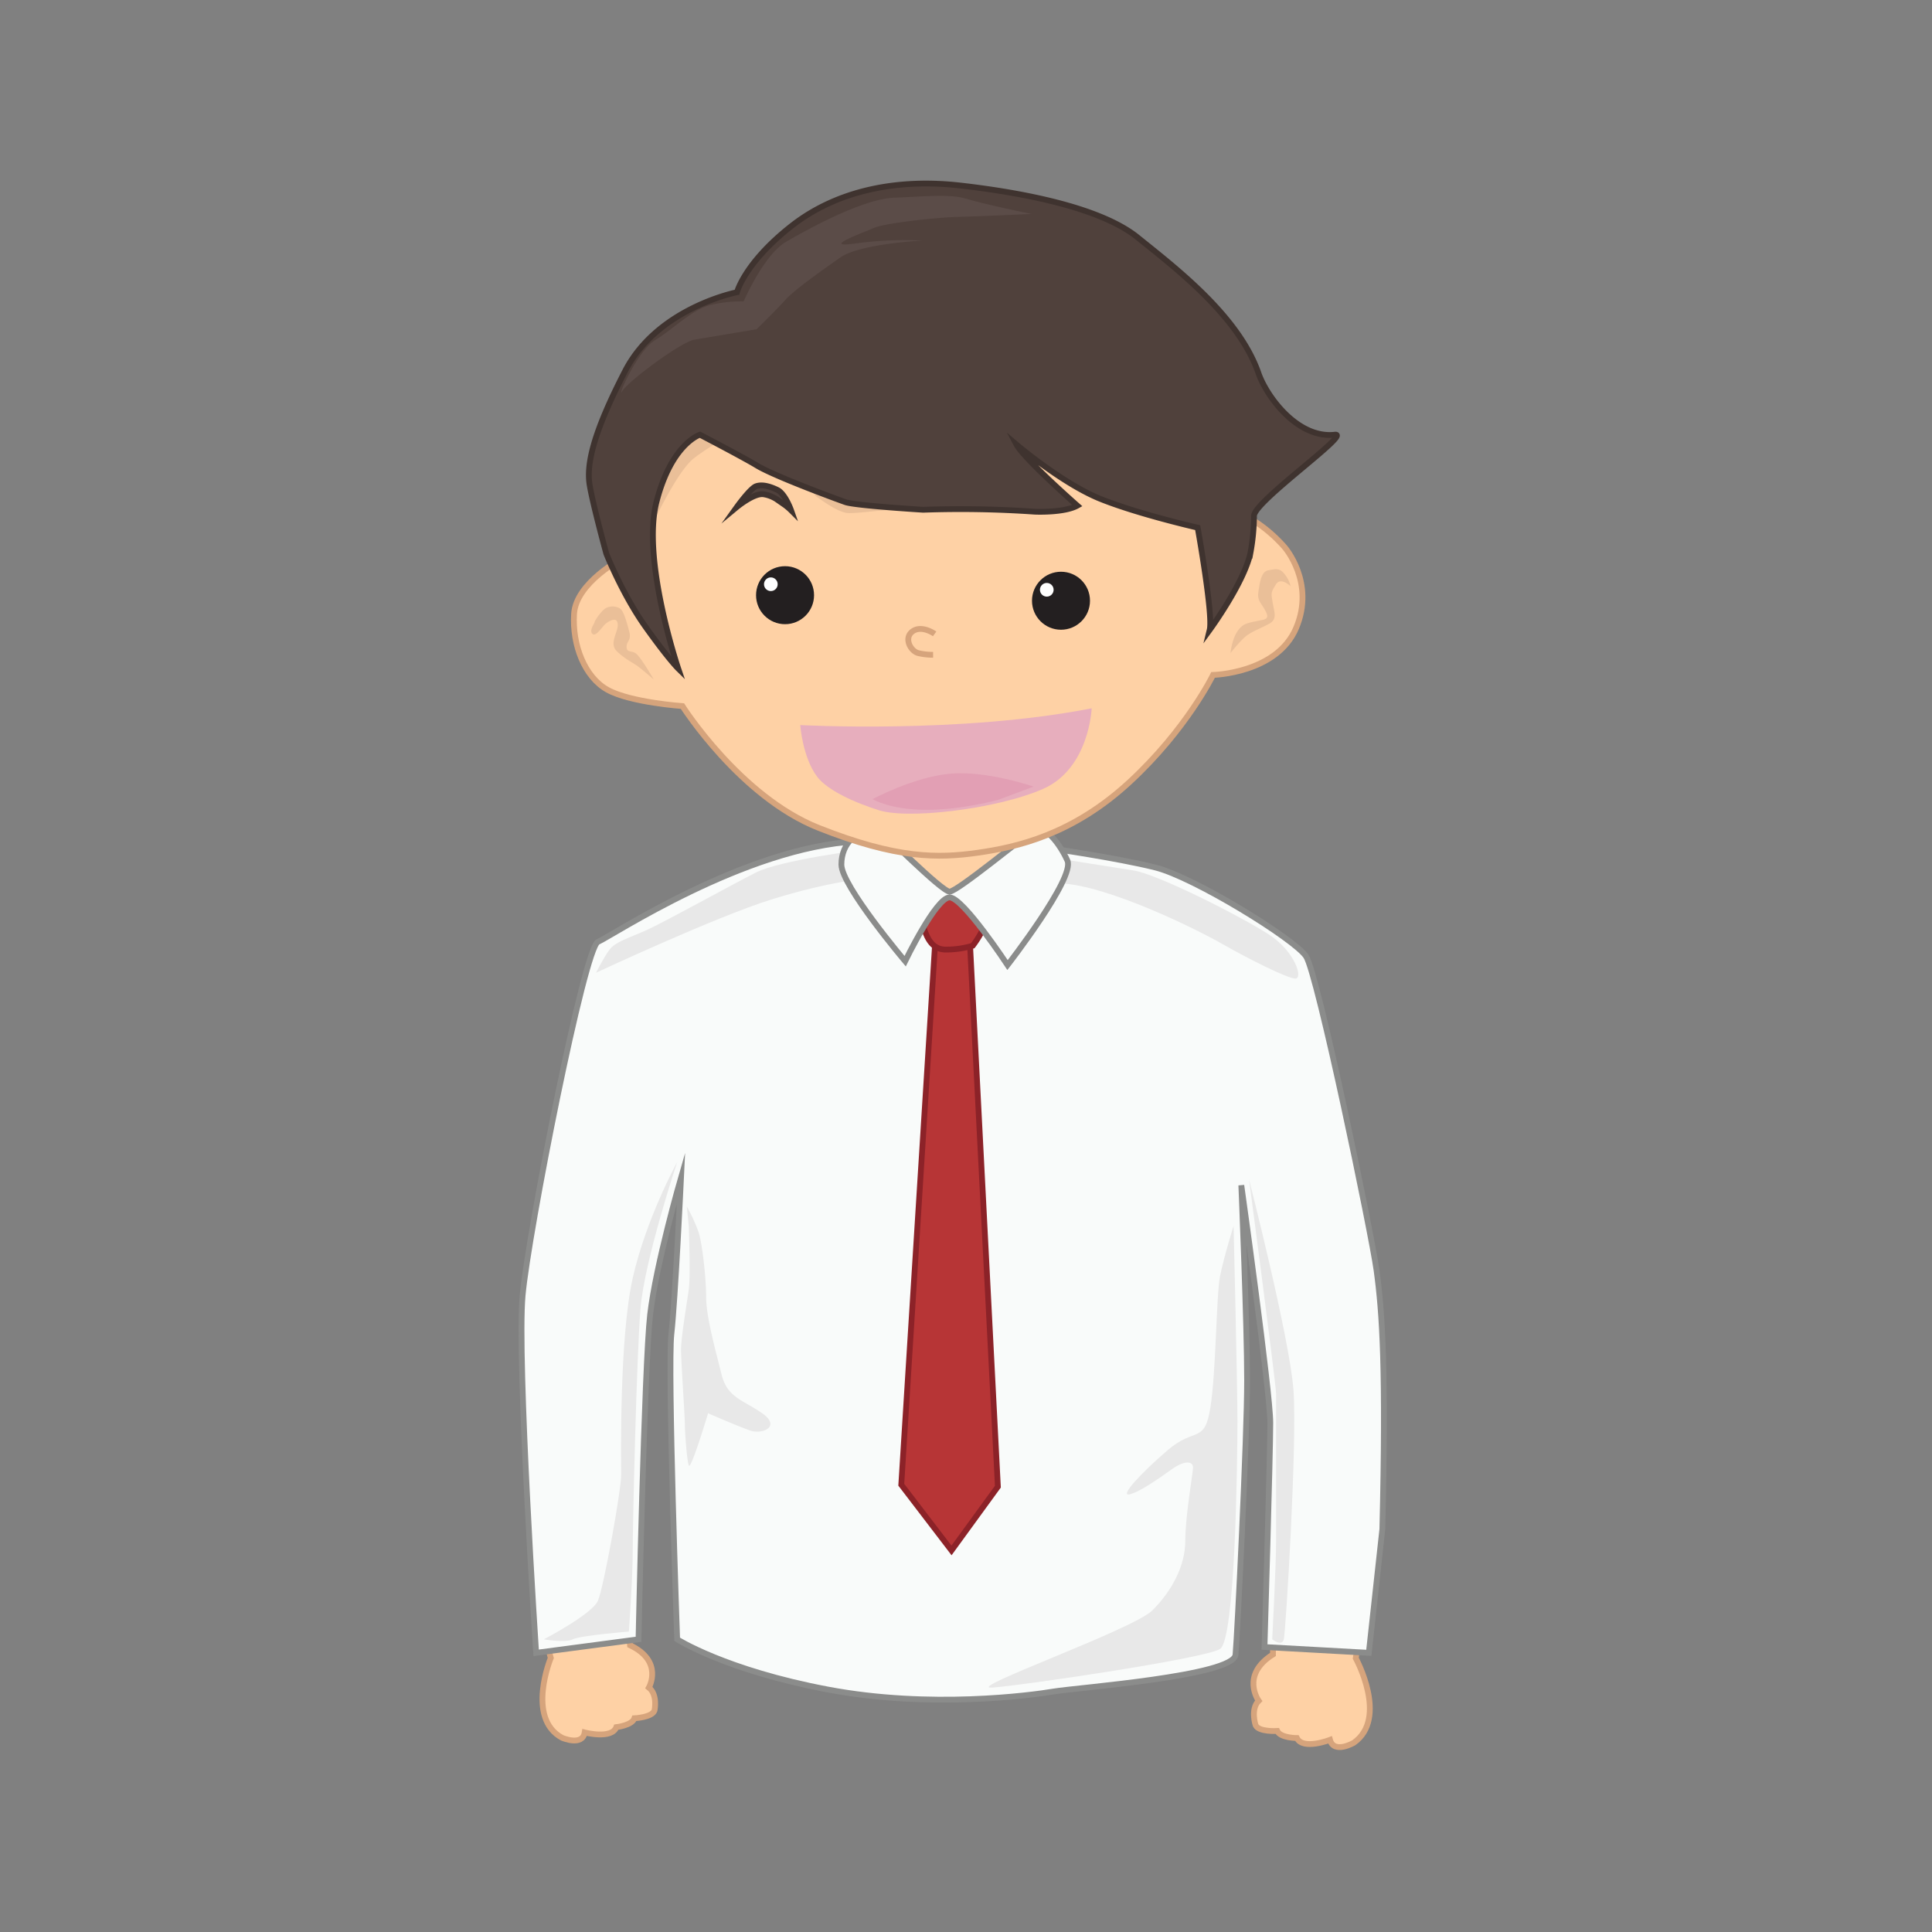 <svg id="Layer_2" data-name="Layer 2" xmlns="http://www.w3.org/2000/svg" viewBox="0 0 1000 1000"><rect x="0" y="0" width="1000" height="1000" fill="#808080" stroke="none"/><defs><style>.cls-1,.cls-10{fill:#fed1a5;}.cls-1{stroke:#d6a47c;}.cls-1,.cls-2,.cls-3,.cls-6{stroke-miterlimit:10;stroke-width:3px;}.cls-2{fill:#f9fbfa;stroke:#8b8c8b;}.cls-3{fill:#b73536;stroke:#8c2228;}.cls-4{fill:#e8e8e8;}.cls-5{fill:#eabf98;}.cls-6{fill:#50413c;stroke:#3f332f;}.cls-7{fill:#5b4c48;}.cls-8{fill:#e7aebd;}.cls-9{fill:#e29fb4;}.cls-11{fill:#231f20;}.cls-12{fill:#fff;}</style></defs><title>seller</title><path class="cls-1" d="M280.15,826.33c-1.17,11,4.93,31.83,4.93,31.83s-12.87,31.22,5.85,41.31c0,0,10.53,4.59,11.7-2.75,0,0,14,3.67,16.38-2.75,0,0,8.19-.92,9.36-4.59,0,0,9.25-.43,10.42-4.1,0,0,1.75-8.12-2.93-11.79,0,0,7.79-13.63-9.76-21.9,0,0-3-25.57-3-32S281.32,815.32,280.15,826.33Z"/><path class="cls-1" d="M703,824.58c2.52,11.33-1.25,33.73-1.25,33.73s17,31-1,43.72c0,0-10.27,6-12.35-1.49,0,0-14,5.49-17.15-.93,0,0-8.52,0-10.16-3.67,0,0-9.56.65-11.2-3,0,0-2.77-8.24,1.6-12.62,0,0-9.64-13.28,7.4-24,0,0,0-27-.75-33.68S700.49,813.24,703,824.58Z"/><path class="cls-2" d="M543,439s35,5,55,10,72,37,78,46,33.89,143.36,36.5,162.5c3,22,5,52,3,134l-7,64-54-3s3-100,3-116-15-123-15-123,3,71.93,3,101-5,131-6,142-82,17-94,19-64,9-117-1-78-26-78-26-5-140-3-158,5-81,5-81-13,45-16,71-6,168-6,168l-53,7s-10-152-7-185,32-180,39-183,76-49,134-52S543,439,543,439Z"/><polygon class="cls-3" points="484.5 480.5 466.5 768.5 492.5 802.5 516.5 769.5 501.5 477.5 484.5 480.5"/><path class="cls-3" d="M499.5,463.5h-14c-4,0-8,16-7,18s3,10,11,10a48.83,48.83,0,0,0,14-2s7-9,7-15S499.5,463.5,499.5,463.5Z"/><path class="cls-4" d="M452.5,439.5c-7,0-49,6-61,12s-48,26-57,30-16,6-19,10-7,12-7,12,62-29,91-38,48-11,59-12,67.13,2.57,91.06,3.78S618.5,480.5,632.5,488.5s34,18,38,18,0-14-14-23-57-31-70-33-63-10-70-11S452.5,439.5,452.5,439.5Z"/><path class="cls-1" d="M474.5,424.5s39,1,49,2,14,7,14,7l-39,29h-16l-28-19-4-11S458.5,424.5,474.5,424.5Z"/><path class="cls-2" d="M455.5,429.5s32,32,36,32,39-29,44-32,13,7,17,16-31,54-31,54-23-35-30-35-23,33-23,33-33-39-33-50S443.5,428.5,455.5,429.5Z"/><path class="cls-4" d="M638.5,634.5s2,82,2,101-1,113-9,118-103,19-118,20,73-30,83-40,17-23,17-36,4-35,4-38-4-4-11,1-17,12-22,13,6-11,20-23,19-3,22-22,3-58,5-68S638.5,634.5,638.5,634.5Z"/><path class="cls-4" d="M356.5,634.5s1,26,0,33-4,25-4,31,2,35,2,39,1,18,2,21,10-27,10-27,16,7,22,9,16-2,6-9-18-8-21-20-8-30-8-40-2-28-4-34a87.39,87.39,0,0,0-6-13Z"/><path class="cls-4" d="M658.5,848.5s5,4,6,0,7-102,5-129-23-109-23-109,14,106,14,111v76C660.5,810.5,658.5,848.5,658.5,848.5Z"/><path class="cls-4" d="M350.5,601.5s-17,51-19,76-4,110-4,125-2,42-2,42-25,2-29,4-15,0-15,0,25-13,28-20,12-57,12-65-1-71,6-102S350.5,601.5,350.5,601.5Z"/><path class="cls-1" d="M322.23,288.91s-24.07,12.59-25.09,28.79,5.49,32.75,17.28,39.32,38.82,8.45,38.82,8.45,29.76,46.85,70.42,63,62,15.8,82.32,12.92,49.2-9.32,78.81-36.73,43.09-55.32,43.09-55.32,33-.72,43-24.3-5.93-41.76-5.93-41.76-12.06-14.54-26.62-18.51-82.38-77-82.38-77L402.53,175l-42.62,7.14-38.33,58.26Z"/><path class="cls-5" d="M332,283.53s16.6-38,27-46.21,37.32-22.82,37.32-22.82,22.13,39.58,26.38,42.6,11.53,8.22,16.38,8.48,30-2.89,30-2.89l-47.52-38s48.2,22.91,55.48,24.9,32.85,11.06,44.11,11.31a130.26,130.26,0,0,0,21.66-1.5l-27-20.59-5.38-16.2,35-8-154-29.23-30.23,7.74-29,47.08Z"/><path class="cls-6" d="M351.06,346.07s-19-56.13-11.26-86.29S362.29,225,362.29,225s22.52,11.72,29.39,15.91c8.93,5.45,40.82,17.2,45.93,19s40.21,3.94,40.21,3.94a554.22,554.22,0,0,1,57.88,1s15.08.68,21.92-3.14c0,0-27.58-24.24-31.49-31.6,0,0,23.68,20.08,43.18,28s50.61,15,50.61,15,8.11,45.13,6.21,52.93c0,0,17.82-24.36,21.1-39.87A109,109,0,0,0,649.07,267c.15-7.56,50.87-43.06,41.85-42-19.4,2.18-35.4-19.93-39.54-31.85C641,163.32,608,138.4,588.85,122.91s-59.46-23.17-91.61-26.86-63.77,2.14-87.84,21.14-27.95,34.08-27.95,34.08-40.89,7.92-57.84,40.69-20.14,48.8-18.39,59.19,8.61,35.43,8.61,35.43,8.34,21.05,20.22,37.76S351.06,346.07,351.06,346.07Z"/><path class="cls-7" d="M384.92,156S395.3,131.84,407,125.08s39.57-22.14,56-22.76,28.5-2.11,37.52.66,33.36,7.76,33.36,7.76-26.51,1.24-37.68,1.51-38,3.16-43.93,5.76-28.15,10.6-9.35,8a184.94,184.94,0,0,1,34.49-1.5s-32.32,1.67-42.36,8.7-23.9,16.83-28.4,21.86-15.06,15.35-15.06,15.35l-32.23,5.41c-6.76,1.13-33.86,21.17-37.23,26.55s7.26-20.46,17-26.36,19.22-16.05,29-18.22A66.58,66.58,0,0,1,384.92,156Z"/><path class="cls-6" d="M381.39,262.43s8.91-7.37,13.85-6.6,8.06,3.46,10.49,5.19a27.34,27.34,0,0,1,3.73,3.11s-3-8.57-7.11-10.56-8-2.94-11-1.89S381.39,262.43,381.39,262.43Z"/><path class="cls-5" d="M338.37,351.67s-6.77-11.69-9.2-13.42-4.85-.26-4.85-3.46,2.68-3.12,1.29-8.23S322.82,316.33,321,315a7.56,7.56,0,0,0-7-.43c-2.52,1-6.32,6.94-6.24,7.46s-3,4.25-1.12,6.06,5.2-4.07,7.1-5.46,5.8-3.65,6,.6-4.75,9.88-.33,14,7.89,5.62,10.32,7.35S338.37,351.67,338.37,351.67Z"/><path class="cls-5" d="M636.93,338s1-13,8.64-15.34,12.13-1,9.7-5.91-4.68-5.62-3.91-10.56,1.47-10.4,5.11-11,5.63-1.48,8.31,1.81a15.28,15.28,0,0,1,3.22,6.41s-5.12-5-7.63-.86-2.51,4.16-1.64,9.36,2.53,8.66-1.89,11-7.45,3.39-10.83,5.56S636.93,338,636.93,338Z"/><path class="cls-8" d="M414.2,375.29s83.07,4.62,150.85-8.67c0,0-1.2,31.11-25.08,41.68s-72.07,16.34-86.39,10.62c0,0-23.07-6.95-30.62-16.89S414.2,375.29,414.2,375.29Z"/><path class="cls-1" d="M483.77,328.09s-6.67-4.76-11.43-1.29-.95,10.31,3,11.26a33,33,0,0,0,7.63.86"/><path class="cls-9" d="M451.63,413.64s8.93,5.45,27.64,5.52,37.6-5.24,37.6-5.24l18.1-6.77s-23.83-8.3-42.81-6.72S451.63,413.64,451.63,413.64Z"/><path class="cls-10" d="M396.65,371.21s-19,2.67-23.71,2.15-10.55-4.73-12.14-8.94-1.07-11.07,12.1-14.25,23.19-1.1,25.82,1,5.82,8.42,4.24,11.59S399.81,370.68,396.65,371.21Z"/><path class="cls-10" d="M575,346.46s13.51-8.68,21.39-9.47,19.32.5,20.19,2.5,6.07,10.73-5.19,13.69-20.53,5.05-27,4.53S571.65,351.83,575,346.46Z"/><circle class="cls-11" cx="406.34" cy="308.07" r="15.01"/><circle class="cls-12" cx="398.98" cy="302.4" r="3.54"/><circle class="cls-11" cx="549.17" cy="310.94" r="15.01"/><circle class="cls-12" cx="541.81" cy="305.27" r="3.54"/></svg>